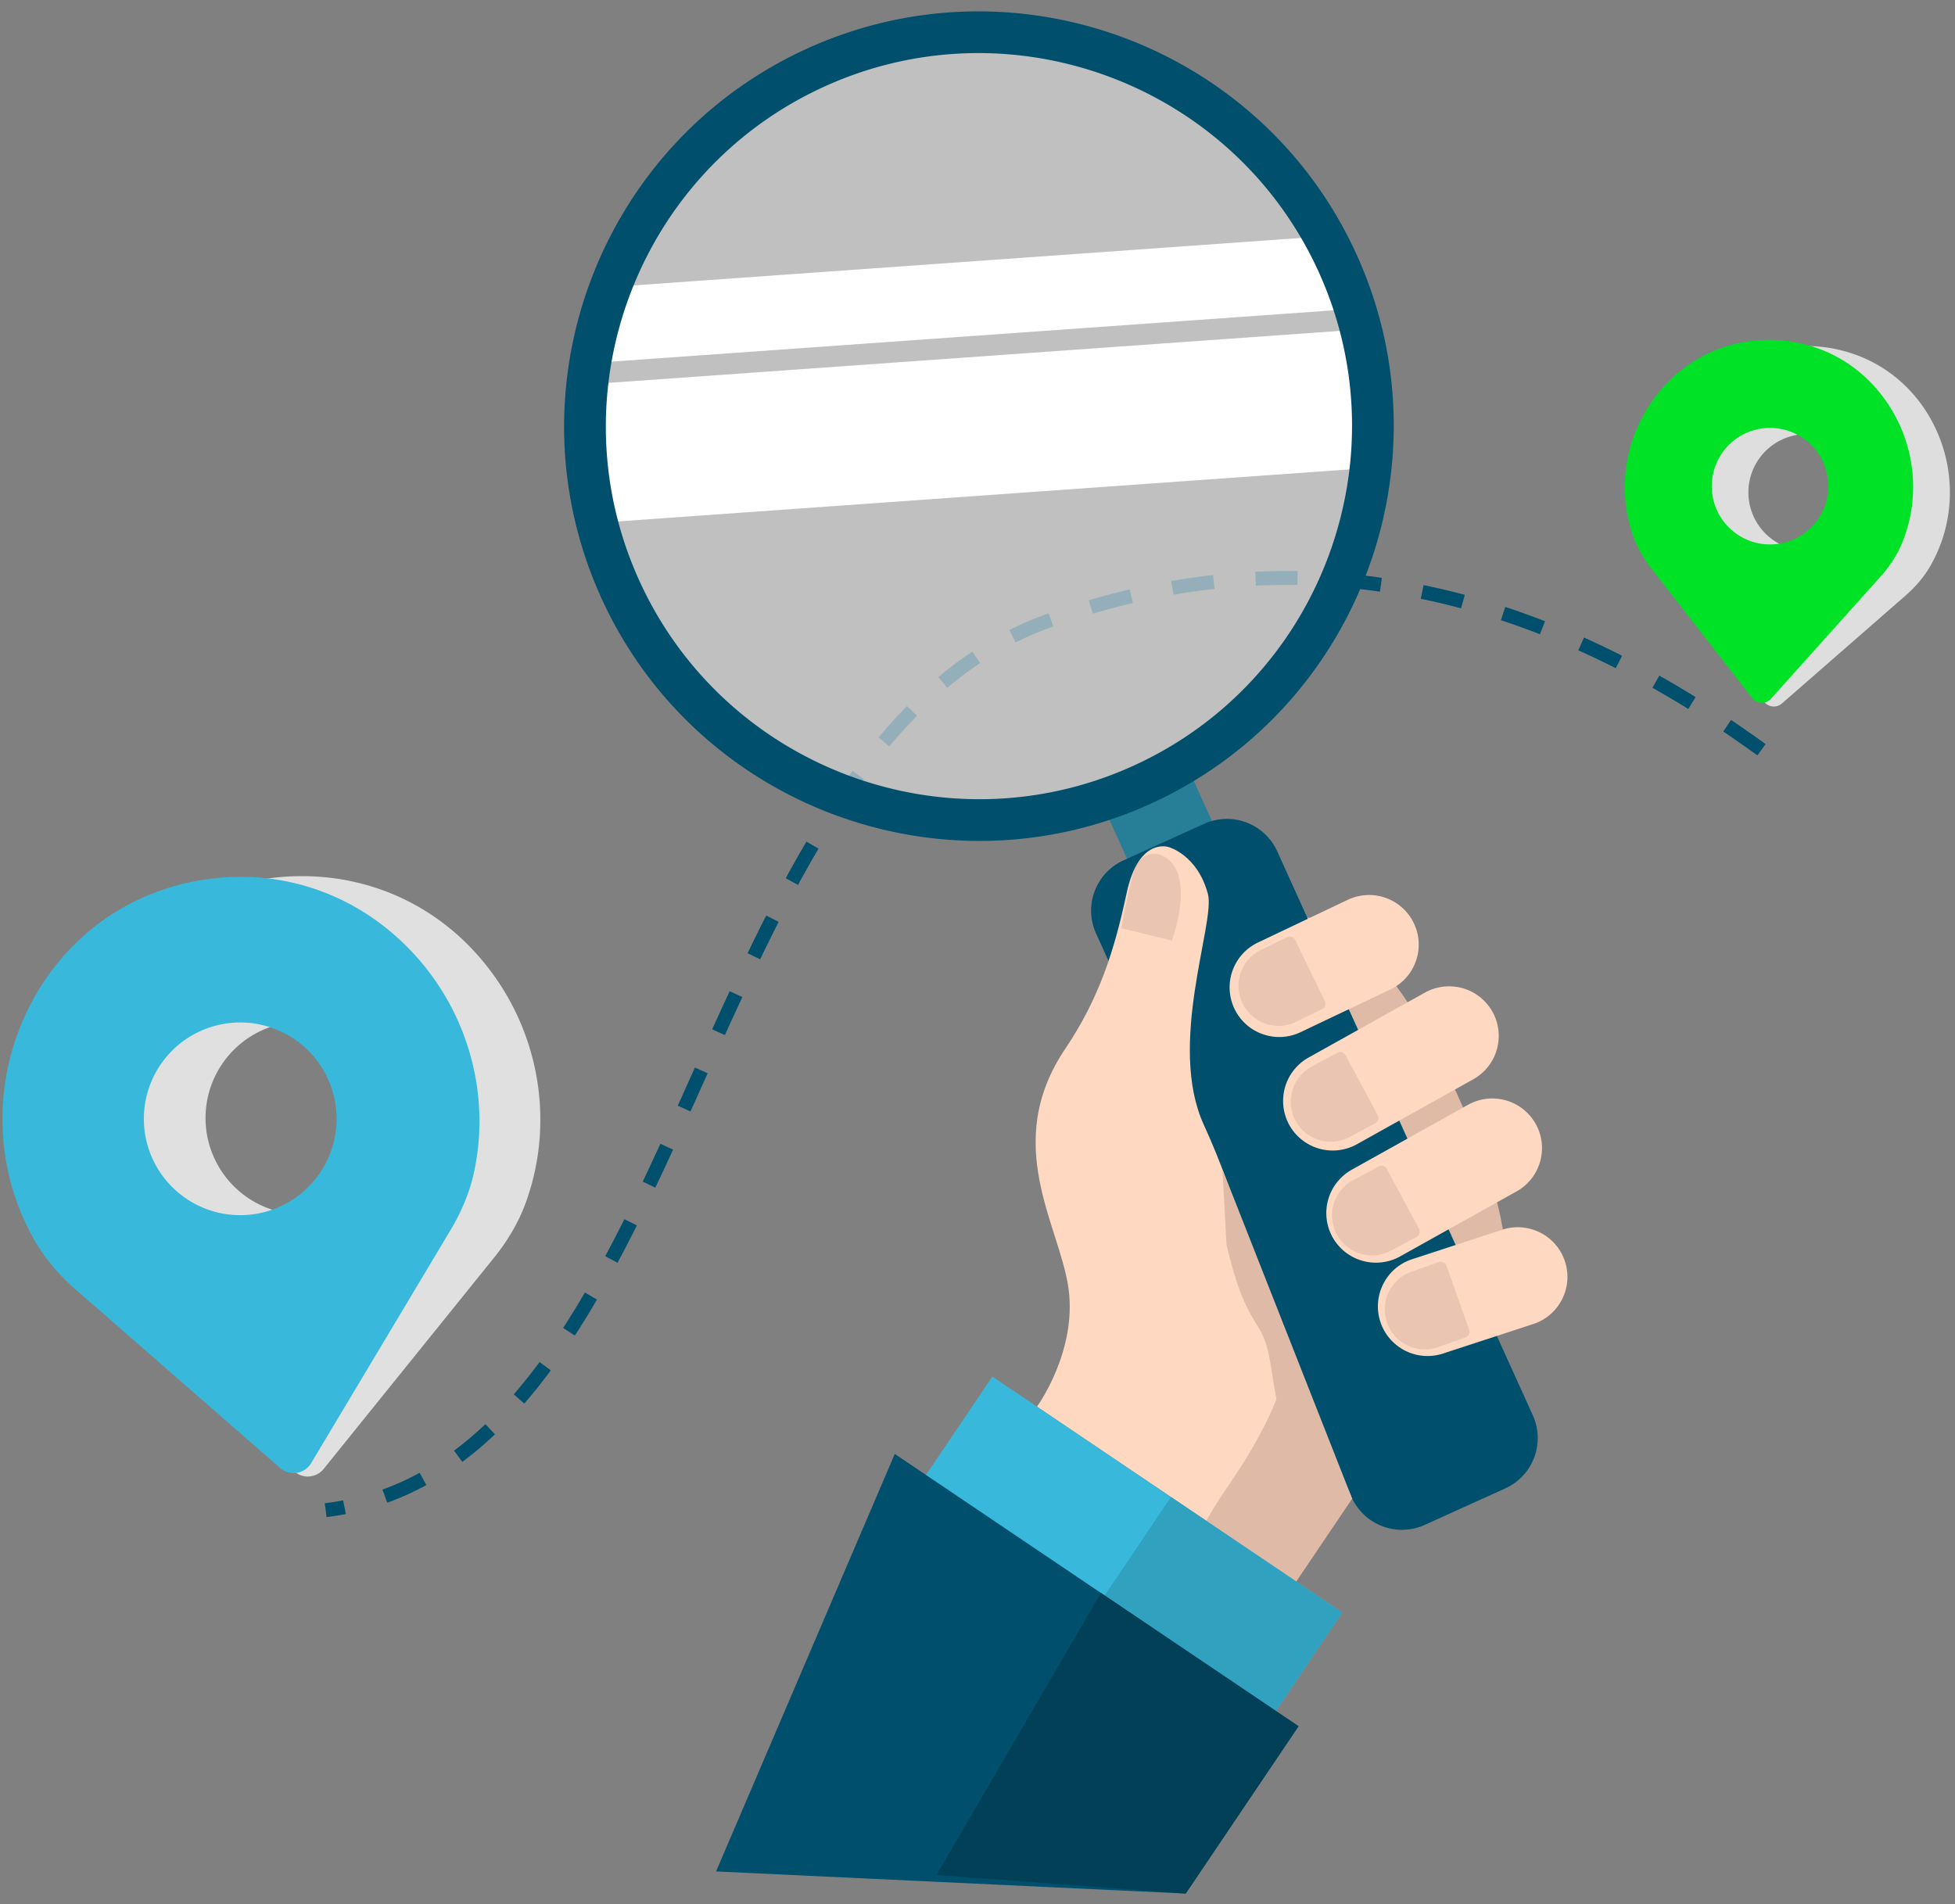 <svg xmlns="http://www.w3.org/2000/svg" width="154" height="150" viewBox="0 0 154 150">
    <rect x="0" y="0" width="154" height="150" fill="#808080" stroke="none"/>
    <g fill="none" fill-rule="evenodd">
        <path fill="#E0E0E0" fill-rule="nonzero" d="M23.449 69.026c6.248-.109 11.916 2.79 15.551 7.954 3.617 5.137 4.547 11.705 2.486 17.569-.545 1.585-1.435 3.142-2.64 4.618L25.5 115.715a1.61 1.61 0 0 1-1.226.604 1.61 1.61 0 0 1-1.246-.56L9.11 99.68c-1.252-1.424-2.196-2.951-2.801-4.529-2.26-5.777-1.56-12.374 1.875-17.634 3.453-5.287 9.017-8.383 15.265-8.492zm.2 11.463a7.59 7.59 0 1 0 .264 15.178 7.59 7.59 0 0 0-.265-15.178z"/>
        <path fill="#DEDEDE" fill-rule="nonzero" d="M144.05 27.399c-3.731-.591-7.37.668-9.98 3.454-2.599 2.771-3.708 6.626-2.967 10.31.193.995.594 2.002 1.192 2.987l6.599 11.032c.149.25.399.42.683.465a.974.974 0 0 0 .793-.231l9.687-8.456c.869-.747 1.563-1.582 2.058-2.476 1.84-3.269 1.975-7.277.361-10.716-1.622-3.456-4.694-5.778-8.425-6.37zm-1.083 6.846a4.59 4.59 0 1 1-1.436 9.066 4.59 4.59 0 0 1 1.436-9.066z"/>
        <path fill="#00E226" fill-rule="nonzero" d="M139.751 26.784c-3.776-.132-7.234 1.561-9.486 4.644-2.24 3.068-2.872 7.029-1.688 10.595.313.964.834 1.915 1.548 2.82l7.893 10.146c.179.23.447.367.735.378.287.01.565-.11.759-.326l8.584-9.573c.772-.848 1.359-1.761 1.741-2.709 1.427-3.469 1.074-7.464-.947-10.68-2.032-3.233-5.363-5.163-9.139-5.295zm-.242 6.928a4.59 4.59 0 1 1-.32 9.173 4.59 4.59 0 0 1 .32-9.173z"/>
        <path stroke="#004F6C" stroke-dasharray="3.3" stroke-width="1.1" d="M138.756 59.063c-18.653-13.53-37.382-16.913-56.19-10.148-28.21 10.148-28.21 66.555-56.91 70.055"/>
        <path fill="#DFBBA7" d="M116.628 90.646c6.835 17.816-5.675 20.663-5.675 20.663L98.231 73.402s8.636-8.2 18.397 17.244"/>
        <path fill="#E2E2E2" d="M64.09 5.473c-15.32 6.923-22.151 25.02-15.228 40.34 6.924 15.32 25.02 22.15 40.34 15.227 15.32-6.923 22.15-25.02 15.227-40.34-6.924-15.32-25.02-22.15-40.34-15.227" opacity=".656"/>
        <path fill="#267F96" d="M105.675 87.272l-6.666 3.012-12.162-26.91 6.666-3.013z"/>
        <path fill="#FFF" d="M47.32 28.55l-.416-5.851 58.89-4.19.417 5.854zM45.467 41.306l-.776-10.912 64.068-4.556.777 10.911z"/>
        <path fill="#004F6C" d="M65.009 6.789c-14.768 6.674-21.353 24.118-14.68 38.887 6.675 14.768 24.12 21.353 38.888 14.679 14.768-6.675 21.354-24.12 14.68-38.887C97.221 6.699 79.776.115 65.008 6.788M90.57 63.35c-16.42 7.42-35.815.099-43.236-16.321-7.42-16.42-.1-35.815 16.32-43.235 16.42-7.42 35.815-.1 43.236 16.32 7.42 16.42.099 35.815-16.32 43.236M118.578 117.253l-6.349 2.877a4.35 4.35 0 0 1-5.756-2.166l-20.135-44.43a4.349 4.349 0 0 1 2.166-5.757l6.35-2.877a4.35 4.35 0 0 1 5.756 2.166l20.134 44.431a4.349 4.349 0 0 1-2.166 5.756"/>
        <path fill="#FFD8C2" d="M121.317 91.512a3.888 3.888 0 0 0-.348-2.973 3.915 3.915 0 0 0-5.32-1.507l-9.17 5.12a3.915 3.915 0 0 0-1.508 5.319 3.917 3.917 0 0 0 5.32 1.508l9.17-5.12a3.887 3.887 0 0 0 1.856-2.347M111.528 75.725a3.884 3.884 0 0 0-.153-2.988 3.914 3.914 0 0 0-5.21-1.85l-7.077 3.366a3.914 3.914 0 0 0-.513 6.77c.27.183.568.333.884.445.984.35 2.045.295 2.988-.153l7.078-3.368a3.884 3.884 0 0 0 2.003-2.222M117.564 79.704a3.915 3.915 0 0 0-5.319-1.508l-9.17 5.12a3.915 3.915 0 0 0-1.508 5.319 3.913 3.913 0 0 0 5.32 1.508l9.17-5.12a3.915 3.915 0 0 0 1.507-5.32M123.046 102.36a3.883 3.883 0 0 0 .228-2.983 3.881 3.881 0 0 0-1.947-2.272 3.883 3.883 0 0 0-2.983-.229l-7.109 2.325a3.877 3.877 0 0 0-2.27 1.948 3.878 3.878 0 0 0-.23 2.982c.28.858.831 1.553 1.526 2.023a3.906 3.906 0 0 0 3.405.478l7.109-2.325a3.886 3.886 0 0 0 2.27-1.947"/>
        <path fill="#FFD8C2" d="M92.052 66.73s-2.36-.825-3.31 3.65c-.952 4.475-2.161 8.284-4.817 12.222-5.083 7.535-.426 13.965.248 18.927.673 4.961-2.488 9.286-2.488 9.286l20.345 13.722 4.384-6.703-8.14-18.731s-.537-4.14-3.444-10.485c-2.906-6.346.919-15.923.323-18.177-.824-3.114-3.101-3.71-3.101-3.71"/>
        <path fill="#DFBBA7" d="M96.614 98.06c1.696 7.185 2.85 5.342 3.493 9.525.122.794.263 1.703.443 2.646-.715 1.807-1.911 4.095-3.882 6.946-6.462 9.346-1.579 11.084-1.579 11.084l6.45-2.822 4.981-7.383c-.015-.031-.033-.06-.047-.092L96.299 92.128l.315 5.932z"/>
        <path fill="#38B9DB" d="M97.939 138.588l-27.563-18.592 7.793-11.553 27.563 18.591z"/>
        <path fill="#30A1BF" d="M97.939 138.588l-13.492-9.1 7.793-11.554 13.492 9.1z"/>
        <path fill="#004F6C" d="M93.399 149.174l-36.993-1.743 14.078-32.892 31.806 21.453z"/>
        <path fill="#014057" d="M93.399 149.174l-19.627-1.471 12.95-22.212 15.568 10.501z"/>
        <path fill="#000" d="M91.51 67.383s-1.721-.825-2.345 1.761c-.625 2.588-.83 3.982-.83 3.982l3.976.972s2.03-5.436-.801-6.715M97.877 79.045a3.153 3.153 0 0 1 1.454-4.216l2.057-1.001a.473.473 0 0 1 .633.218l2.346 4.82a.473.473 0 0 1-.218.632l-2.056 1.002a3.153 3.153 0 0 1-4.216-1.455M102.049 88.284a3.153 3.153 0 0 1 1.287-4.27l2.016-1.08a.474.474 0 0 1 .64.192l2.535 4.723a.474.474 0 0 1-.193.642l-2.015 1.08a3.153 3.153 0 0 1-4.27-1.287M105.3 97.24a3.154 3.154 0 0 1 1.288-4.27l2.015-1.08a.473.473 0 0 1 .641.192l2.535 4.723a.473.473 0 0 1-.193.641l-2.016 1.082a3.153 3.153 0 0 1-4.27-1.288M109.264 104.208a3.154 3.154 0 0 1 1.918-4.026l2.157-.764a.473.473 0 0 1 .603.288l1.792 5.053a.474.474 0 0 1-.289.604l-2.155.764a3.153 3.153 0 0 1-4.026-1.919" opacity=".084"/>
        <path fill="#38B9DB" fill-rule="nonzero" d="M15.982 69.314c6.172-.978 12.189 1.105 16.507 5.712 4.297 4.584 6.131 10.958 4.906 17.051-.319 1.646-.983 3.312-1.972 4.94l-10.912 18.246a1.61 1.61 0 0 1-1.13.768 1.61 1.61 0 0 1-1.312-.381L6.05 101.666c-1.438-1.236-2.586-2.617-3.404-4.095-3.042-5.407-3.268-12.036-.597-17.724 2.683-5.716 7.762-9.556 13.934-10.533zm1.793 11.323a7.59 7.59 0 1 0 2.374 14.993 7.59 7.59 0 0 0-2.374-14.993z"/>
    </g>
</svg>
